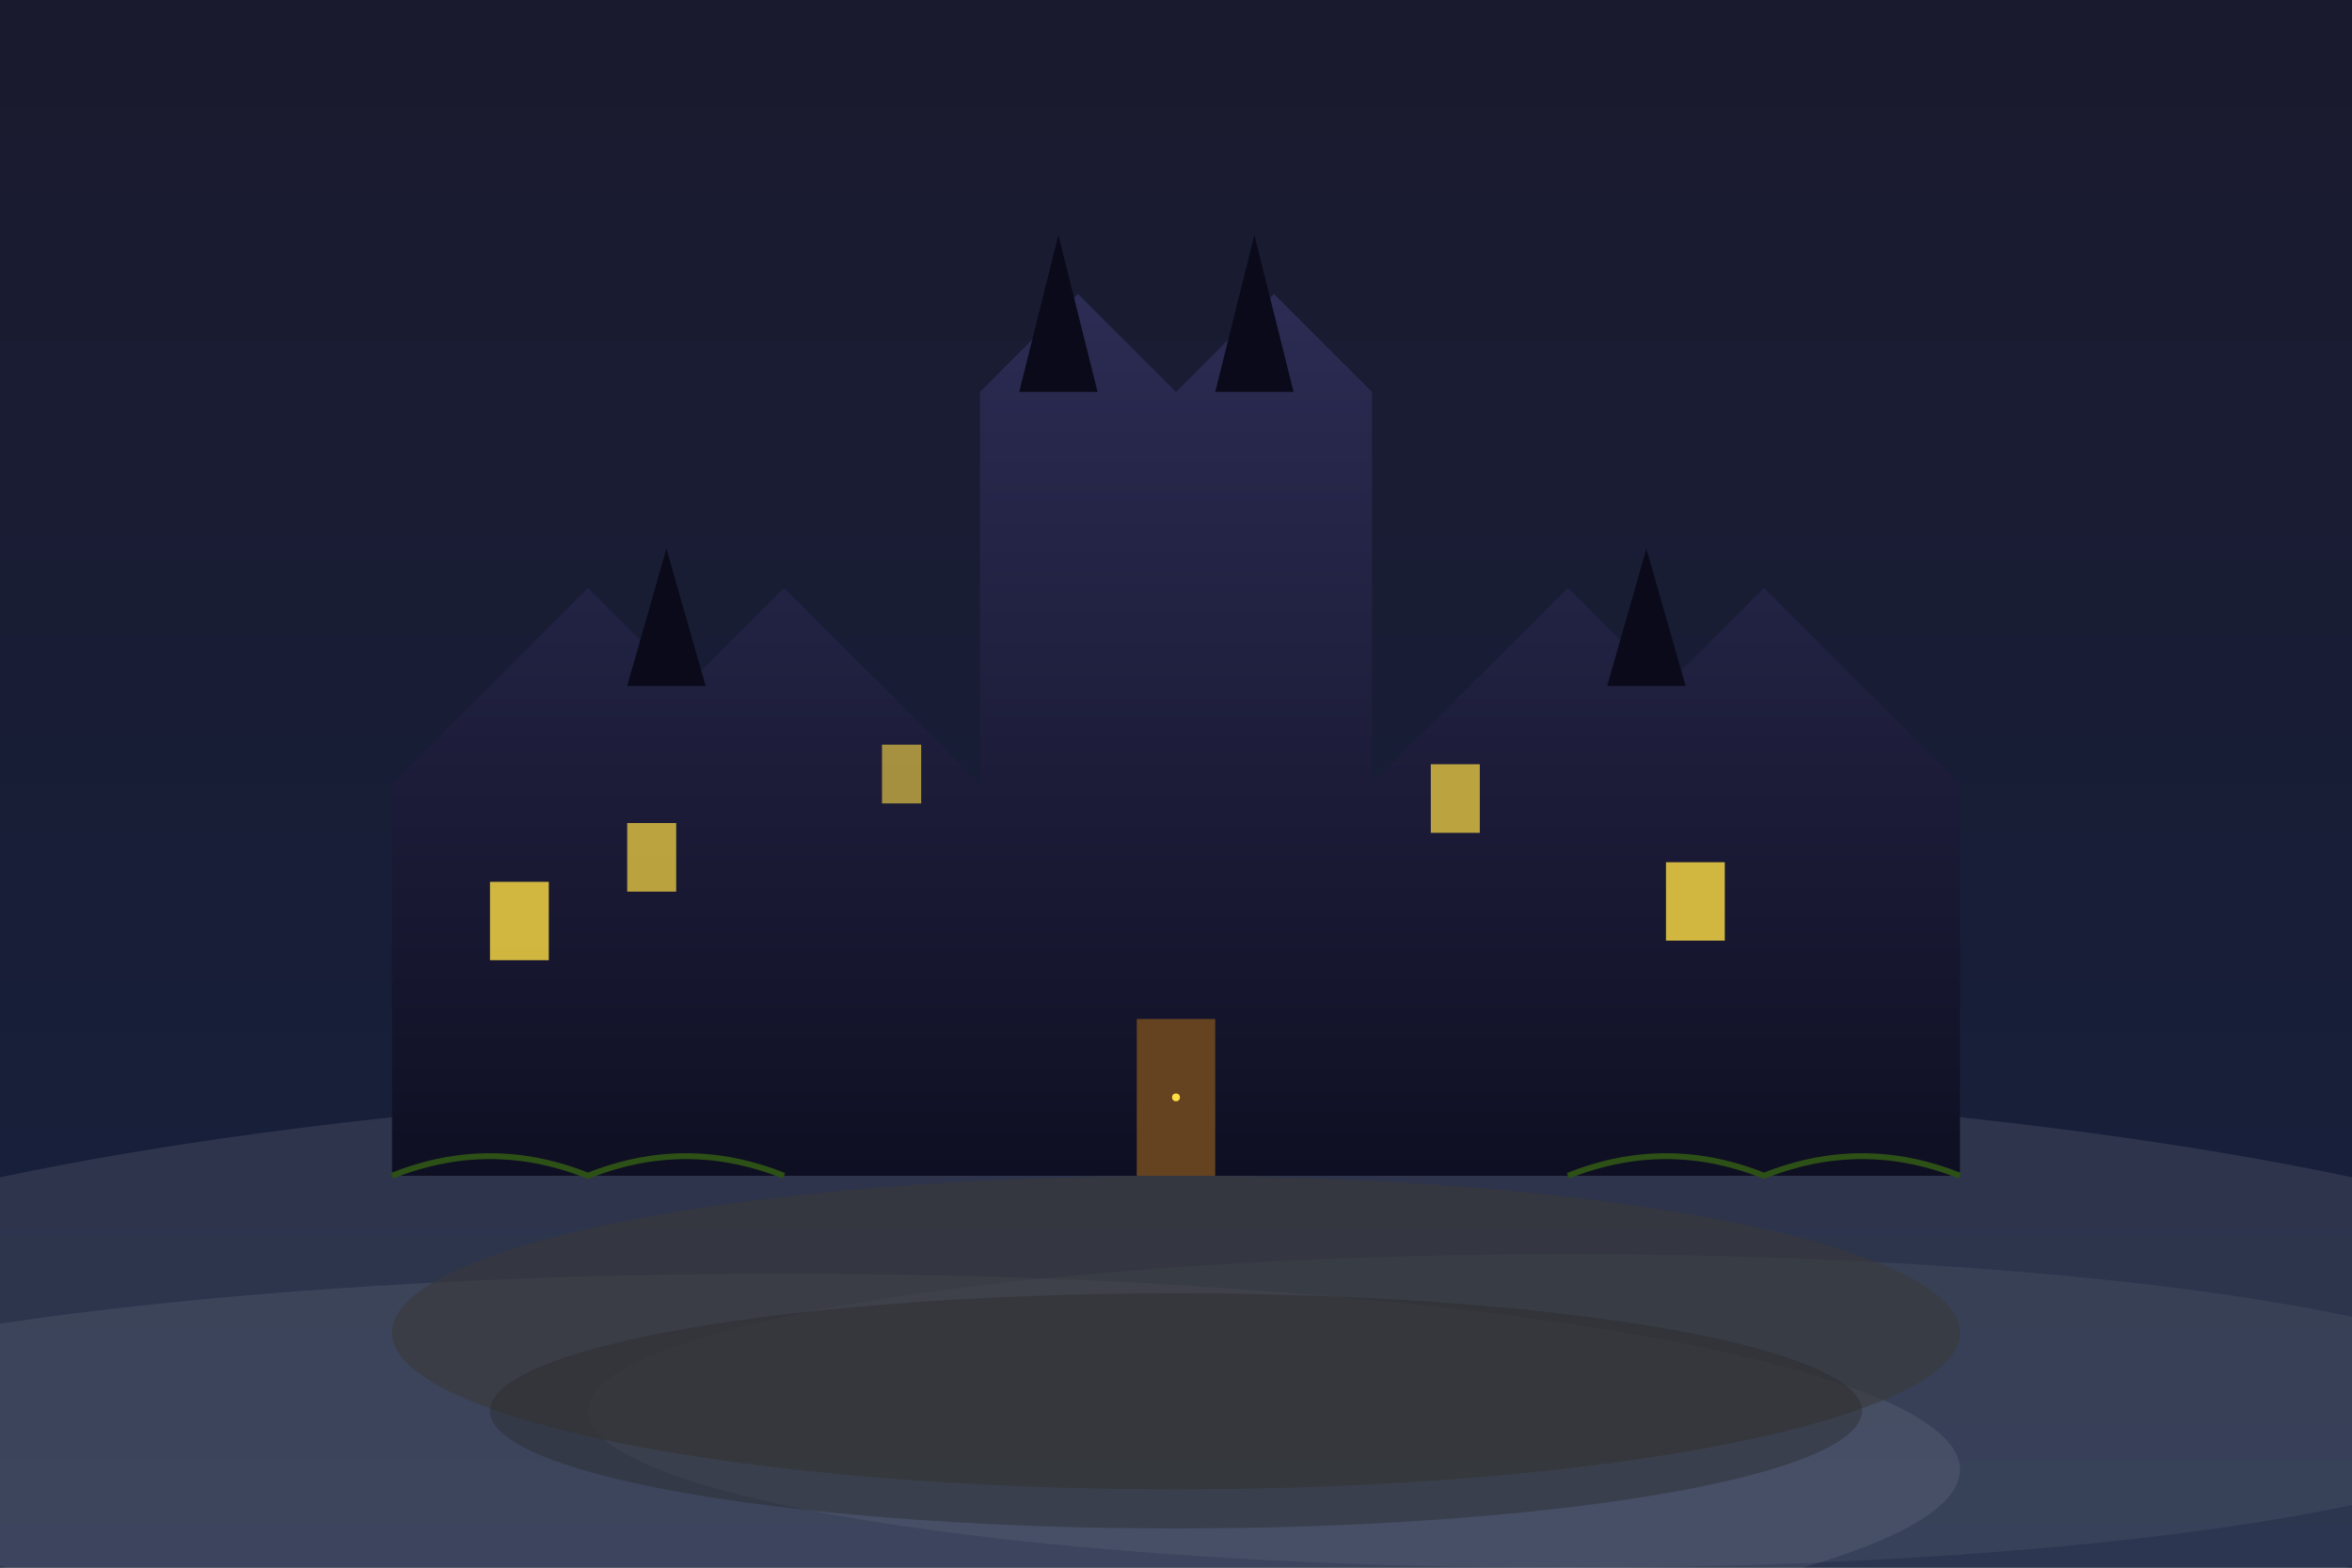 <svg width="1200" height="800" viewBox="0 0 1200 800" xmlns="http://www.w3.org/2000/svg">
  <rect x="0" y="0" width="1200" height="800" fill="#808080" stroke="none"/>
  <defs>
    <linearGradient id="skyGradient" x1="0%" y1="0%" x2="0%" y2="100%">
      <stop offset="0%" style="stop-color:#1a1a2e;stop-opacity:1" />
      <stop offset="100%" style="stop-color:#16213e;stop-opacity:1" />
    </linearGradient>
    <linearGradient id="manorGradient" x1="0%" y1="0%" x2="0%" y2="100%">
      <stop offset="0%" style="stop-color:#2c2c54;stop-opacity:1" />
      <stop offset="100%" style="stop-color:#0f0f23;stop-opacity:1" />
    </linearGradient>
  </defs>
  
  <!-- Sky background -->
  <rect width="1200" height="800" fill="url(#skyGradient)"/>
  
  <!-- Mist/fog layers -->
  <ellipse cx="600" cy="700" rx="800" ry="150" fill="#f0f0f0" opacity="0.1"/>
  <ellipse cx="400" cy="750" rx="600" ry="100" fill="#f0f0f0" opacity="0.08"/>
  <ellipse cx="800" cy="720" rx="500" ry="80" fill="#f0f0f0" opacity="0.06"/>
  
  <!-- Manor silhouette -->
  <path d="M200 600 L200 400 L300 300 L350 350 L400 300 L500 400 L500 200 L550 150 L600 200 L650 150 L700 200 L700 400 L800 300 L850 350 L900 300 L1000 400 L1000 600 Z" fill="url(#manorGradient)"/>
  
  <!-- Gothic spires -->
  <polygon points="520,200 540,120 560,200" fill="#0a0a1a"/>
  <polygon points="620,200 640,120 660,200" fill="#0a0a1a"/>
  <polygon points="320,350 340,280 360,350" fill="#0a0a1a"/>
  <polygon points="820,350 840,280 860,350" fill="#0a0a1a"/>
  
  <!-- Windows with warm light -->
  <rect x="250" y="450" width="30" height="40" fill="#ffdd44" opacity="0.8"/>
  <rect x="320" y="420" width="25" height="35" fill="#ffdd44" opacity="0.7"/>
  <rect x="450" y="380" width="20" height="30" fill="#ffdd44" opacity="0.6"/>
  <rect x="730" y="390" width="25" height="35" fill="#ffdd44" opacity="0.7"/>
  <rect x="850" y="440" width="30" height="40" fill="#ffdd44" opacity="0.8"/>
  
  <!-- Grand entrance door -->
  <rect x="580" y="520" width="40" height="80" fill="#654321"/>
  <circle cx="600" cy="560" r="2" fill="#ffdd44"/>
  
  <!-- Ivy and vegetation -->
  <path d="M200 600 Q250 580 300 600 Q350 580 400 600" stroke="#2d5016" stroke-width="3" fill="none"/>
  <path d="M800 600 Q850 580 900 600 Q950 580 1000 600" stroke="#2d5016" stroke-width="3" fill="none"/>
  
  <!-- Cobblestone drive -->
  <ellipse cx="600" cy="680" rx="400" ry="80" fill="#3a3a3a" opacity="0.6"/>
  <ellipse cx="600" cy="720" rx="350" ry="60" fill="#2a2a2a" opacity="0.4"/>
</svg>